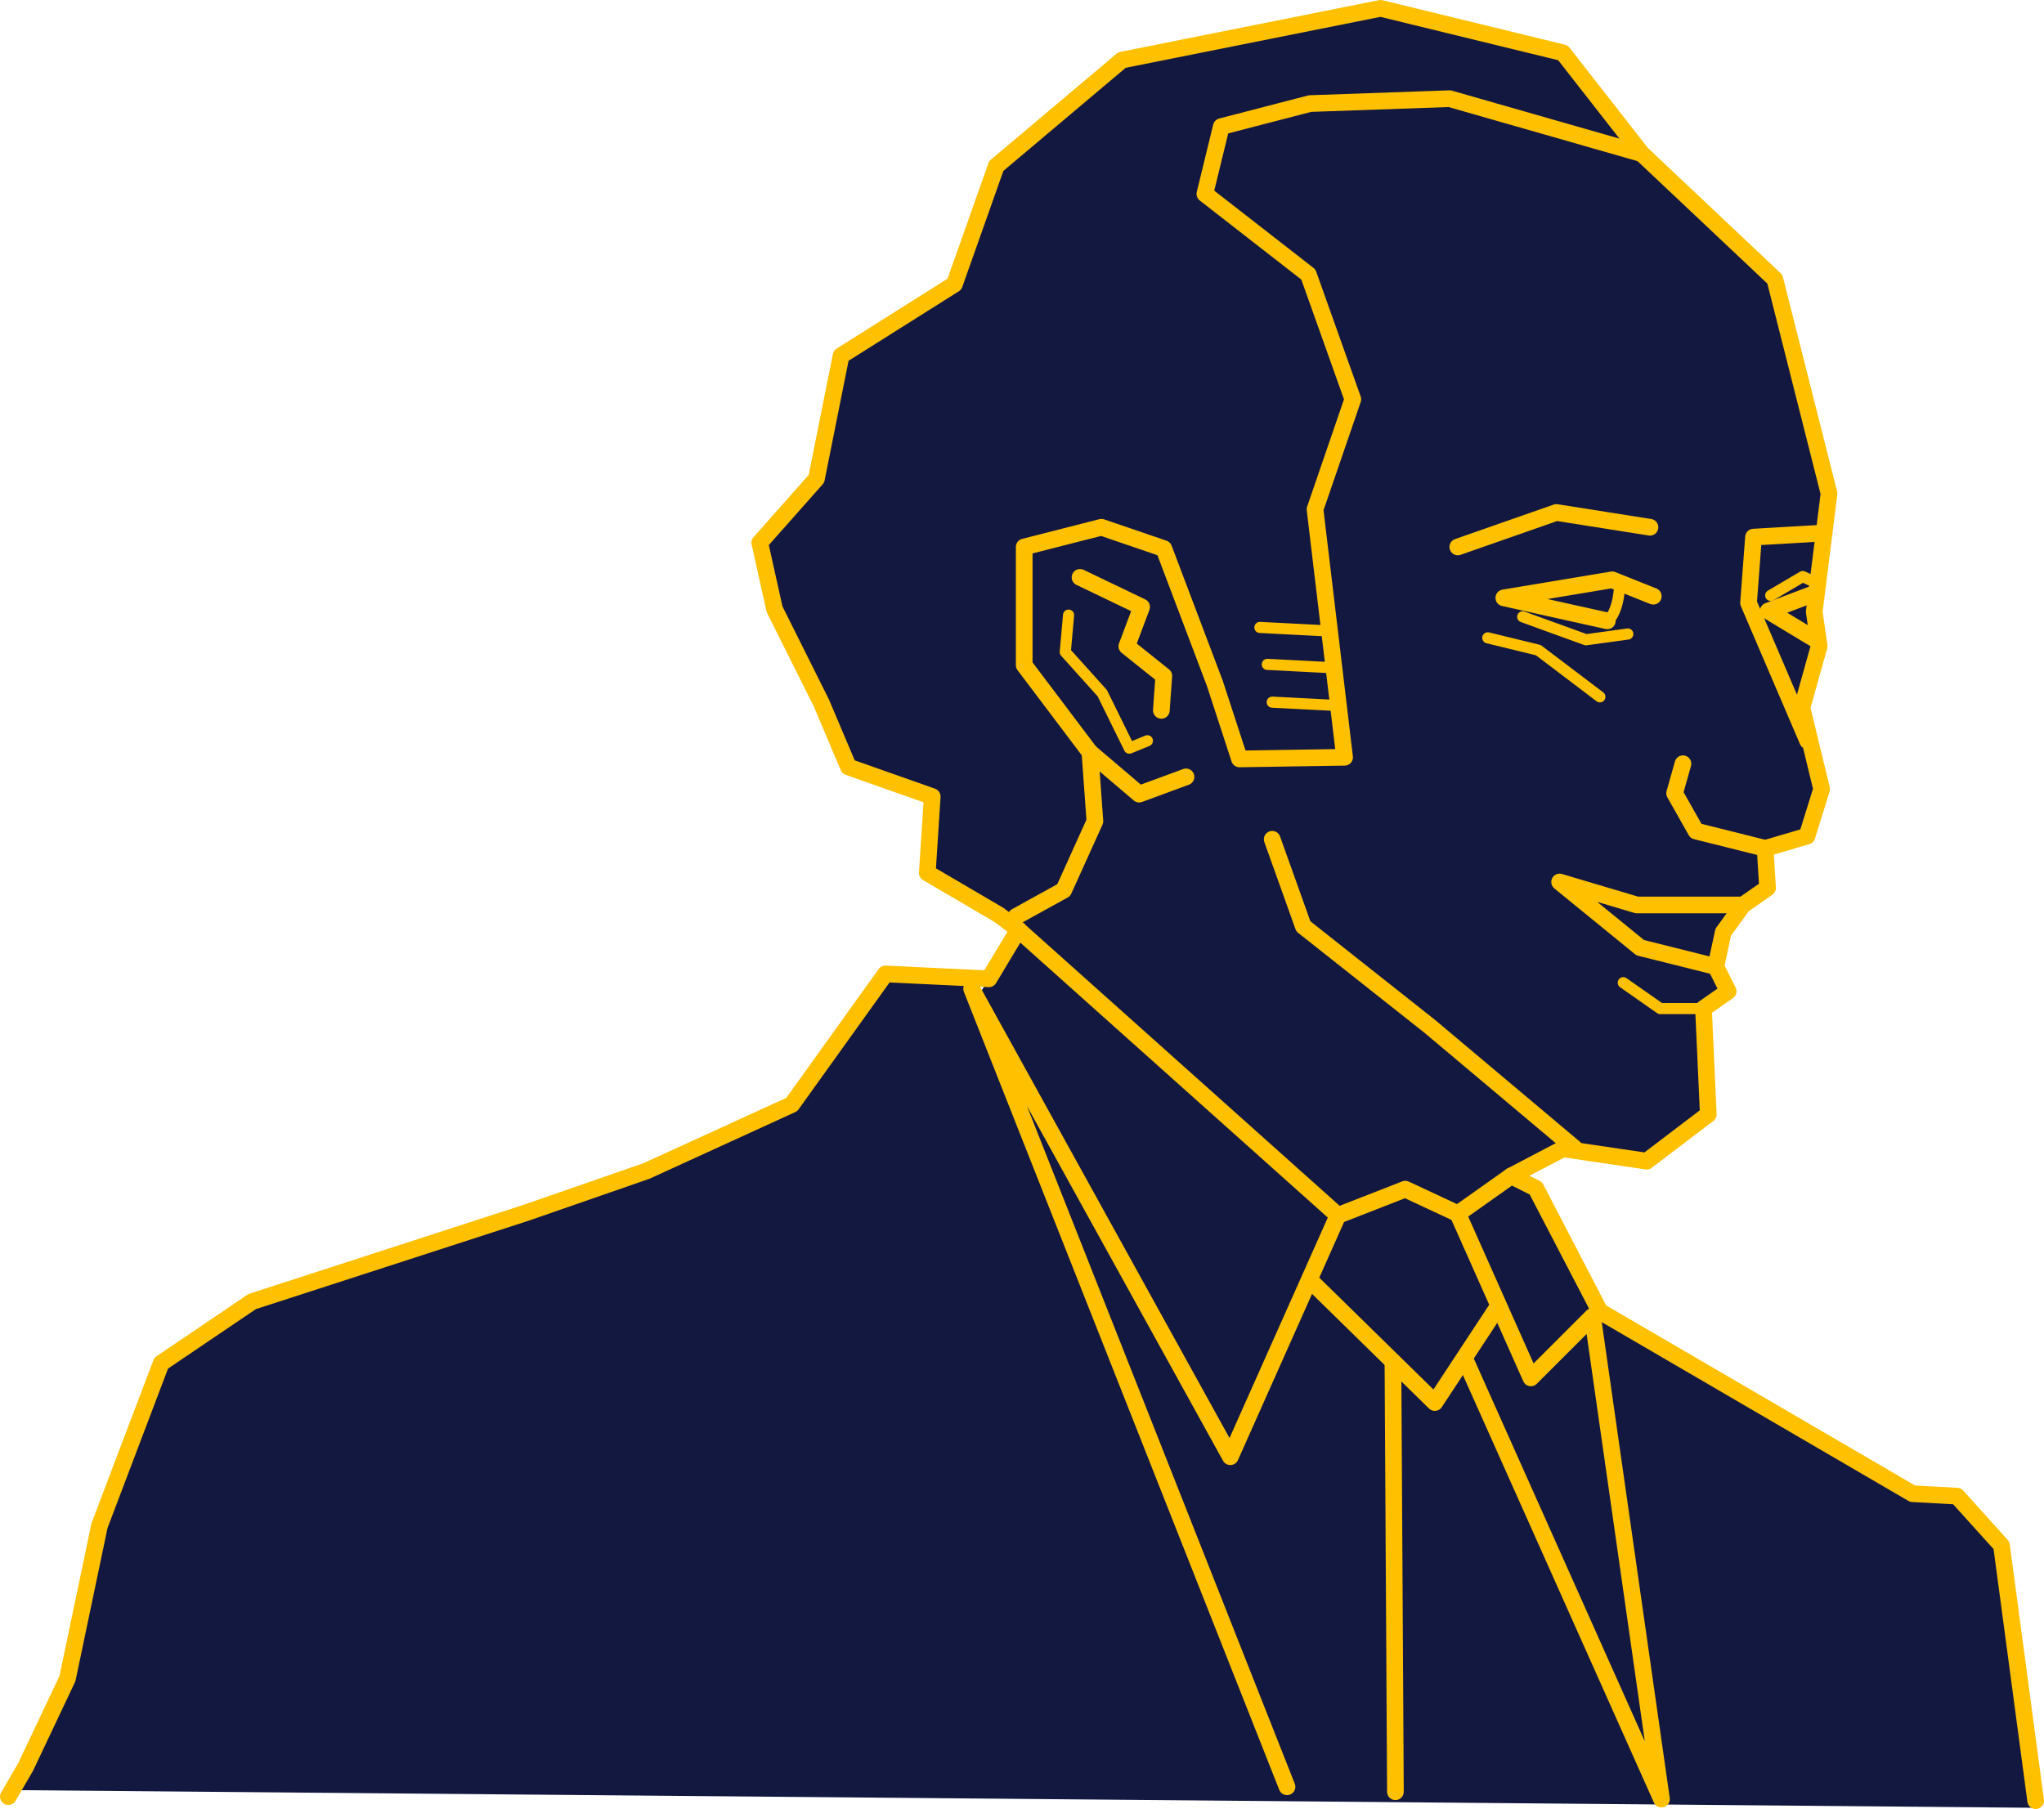 <svg xmlns="http://www.w3.org/2000/svg" viewBox="0 0 735.53 651.09"><path id="background" d="M733.83,650.67l-13.6-93.27-16-17.73-16.55-1.77L575.43,471.7l-21.88-44.33-8.27-5.91L561.83,412l28.37,6.5,23-17.14L612.07,363l7.68-7.1-2.36-9.45,3-11.82,6.8-8.87.89-.59,7.68-7.09.59-12.42,13.6-5.91L654,283.15l-5.91-28.37,6.5-22.46V194.5l1.78-18.33L639.26,99.93,589,53.24,561.83,17.78l-66.2-16L402.84,22.51,357.92,59.74l-14.19,41.38L303,126.53l-9.45,42.55L274,194.5,277,218.73l27.78,57.33,30.73,10.05-1.77,28.37,32.51,18.91-13.6,24.24-5.91-6.5-29.55-.59-31.32,46.69-58.52,26L118,459.29l-30.14,10L57.67,491.21,34.62,548.54l-10,53.19L4.47,644.29Z" fill="#131841"/><line id="tie-line" x1="501.25" y1="490.61" x2="502.14" y2="644.88" fill="none" stroke="#ffc000" stroke-linecap="round" stroke-linejoin="round" stroke-width="6"/><path id="chest-2" d="M524.59,436.83l26.3,59.1,22.17-22.16,24.82,173.76L527,488.83" fill="none" stroke="#ffc000" stroke-linecap="round" stroke-linejoin="round" stroke-width="6"/><path id="tie" d="M538.49,471.11,516.32,504.8,472,461.36" fill="none" stroke="#ffc000" stroke-linecap="round" stroke-linejoin="round" stroke-width="6"/><path id="chest-1" d="M481.45,437.42,442.73,524.3,349.64,355.86,463.13,643.1" fill="none" stroke="#ffc000" stroke-linecap="round" stroke-linejoin="round" stroke-width="6"/><path id="neck-line" d="M543.81,423.23l-19.21,13.6L505.68,428l-24.23,9.46-115-102.84" fill="none" stroke="#ffc000" stroke-linecap="round" stroke-linejoin="round" stroke-width="6"/><path id="cheek-line-bottom" d="M566.56,413.19l-52-43.74L469,333.4,457.8,302.07" fill="none" stroke="#ffc000" stroke-linecap="round" stroke-linejoin="round" stroke-width="6"/><path id="mouth-bottom-line" d="M613,363H597.44l-13.3-9.31" fill="none" stroke="#ffc000" stroke-linecap="round" stroke-linejoin="round" stroke-width="4"/><path id="mouth" d="M627.15,325.71H589l-27.78-8.27,29,23.64,27.19,6.8" fill="none" stroke="#ffc000" stroke-linecap="round" stroke-linejoin="round" stroke-width="6"/><line id="hair-line-3" x1="480.86" y1="253.9" x2="457.81" y2="252.72" fill="none" stroke="#ffc000" stroke-linecap="round" stroke-linejoin="round" stroke-width="4"/><line id="hair-line-2" x1="479.09" y1="240.31" x2="456.03" y2="239.12" fill="none" stroke="#ffc000" stroke-linecap="round" stroke-linejoin="round" stroke-width="4"/><line id="hair-line-1" x1="476.43" y1="227.01" x2="453.37" y2="225.82" fill="none" stroke="#ffc000" stroke-linecap="round" stroke-linejoin="round" stroke-width="4"/><path id="eye-2" d="M653.44,213.41l-17.14,6.5,17.14,10.35" fill="none" stroke="#ffc000" stroke-linecap="round" stroke-linejoin="round" stroke-width="6"/><path id="eye-brow-2" d="M637.19,214.3l11.53-6.8,5.61,2.66" fill="none" stroke="#ffc000" stroke-linecap="round" stroke-linejoin="round" stroke-width="4"/><path id="nose-line-bottom" d="M635.12,305.32l-24.82-6.21-7.69-13.59,3-10.64" fill="none" stroke="#ffc000" stroke-linecap="round" stroke-linejoin="round" stroke-width="6"/><path id="nose-line" d="M656.4,191.84,631,193.32,629.21,217l21.28,49.65" fill="none" stroke="#ffc000" stroke-linecap="round" stroke-linejoin="round" stroke-width="6"/><path id="cheek-line" d="M575.72,250.8,553.56,234l-18.18-4.43" fill="none" stroke="#ffc000" stroke-linecap="round" stroke-linejoin="round" stroke-width="4"/><path id="eye-line-bottom" d="M585.77,228.19l-15.07,2.07L547.94,222" fill="none" stroke="#ffc000" stroke-linecap="round" stroke-linejoin="round" stroke-width="4"/><path id="eye-line-1" d="M578.6,223.46c4.27-3.91,4.27-13.75,4.27-13.75" fill="none" stroke="#ffc000" stroke-linecap="round" stroke-linejoin="round" stroke-width="4"/><path id="eye-line" d="M594.93,214.59l-12.28-4.91-2.5-1-39,6.5,37.24,8.28" fill="none" stroke="#ffc000" stroke-linecap="round" stroke-linejoin="round" stroke-width="6"/><path id="eyebrow" d="M593.75,189.77l-33.69-5.32-35.47,12.41" fill="none" stroke="#ffc000" stroke-linecap="round" stroke-linejoin="round" stroke-width="6"/><path id="ear-line" d="M426.78,279.61l-16.85,6.21L392.2,270.74" fill="none" stroke="#ffc000" stroke-linecap="round" stroke-linejoin="round" stroke-width="6"/><path id="ear-botom" d="M412.89,266.61l-6.5,2.66-9.75-19.8-13.3-14.78,1.18-13.3" fill="none" stroke="#ffc000" stroke-linecap="round" stroke-linejoin="round" stroke-width="4"/><path id="ear-top" d="M417.91,255.67l.88-12.41-13.3-10.64,5.32-14.18L388.65,207.8" fill="none" stroke="#ffc000" stroke-linecap="round" stroke-linejoin="round" stroke-width="6"/><path id="hair-line" d="M590.79,55.31l-69.15-19.8L471.4,37.28l-31.92,8.28-5.91,24.23,37.24,29,16,44.92-13.6,39.6,10.64,89.25-37.82.59-8.87-27.19L418.8,197.45l-22.46-7.68-27.78,7.09v42.56l23.64,31.33L394,295.57l-11.23,24.82-17.14,9.46" fill="none" stroke="#ffc000" stroke-linecap="round" stroke-linejoin="round" stroke-width="6"/><path id="outer-stroke" d="M732.53,648.09l-12.3-91.87-16-17.73-16-.89L575.72,472l-23.05-44.33-8.87-4.44,18.62-9.75,30.14,4.44,22.17-16.85L613,363l8.87-6.21-4.43-8.86,2.66-12.42,7.09-9.75h0l8.87-6.2-.89-14.19,15.07-4.43L655.51,284l-7.09-29.25,6.2-22.17-1.77-12.41,3.55-28.37,1.77-14.19-19.5-77.13L590.79,55.31,562.42,19,496.82,3,403.73,21.62,358.51,59.74,343.44,102.3,302.66,128l-8.87,44.33-20.39,23,5.32,23.93L295.56,253l9.76,23.05,30.14,10.64-1.77,27.49,25.71,15.07,7.09,5.32-10.64,17.73-37.23-1.77-33.69,47-52.31,23.93-43.44,15.08L90.76,468.45,58,490.62,35.8,549.13l-11.52,55L9.2,636,3,646.65" fill="none" stroke="#ffc000" stroke-linecap="round" stroke-linejoin="round" stroke-width="6"/></svg>